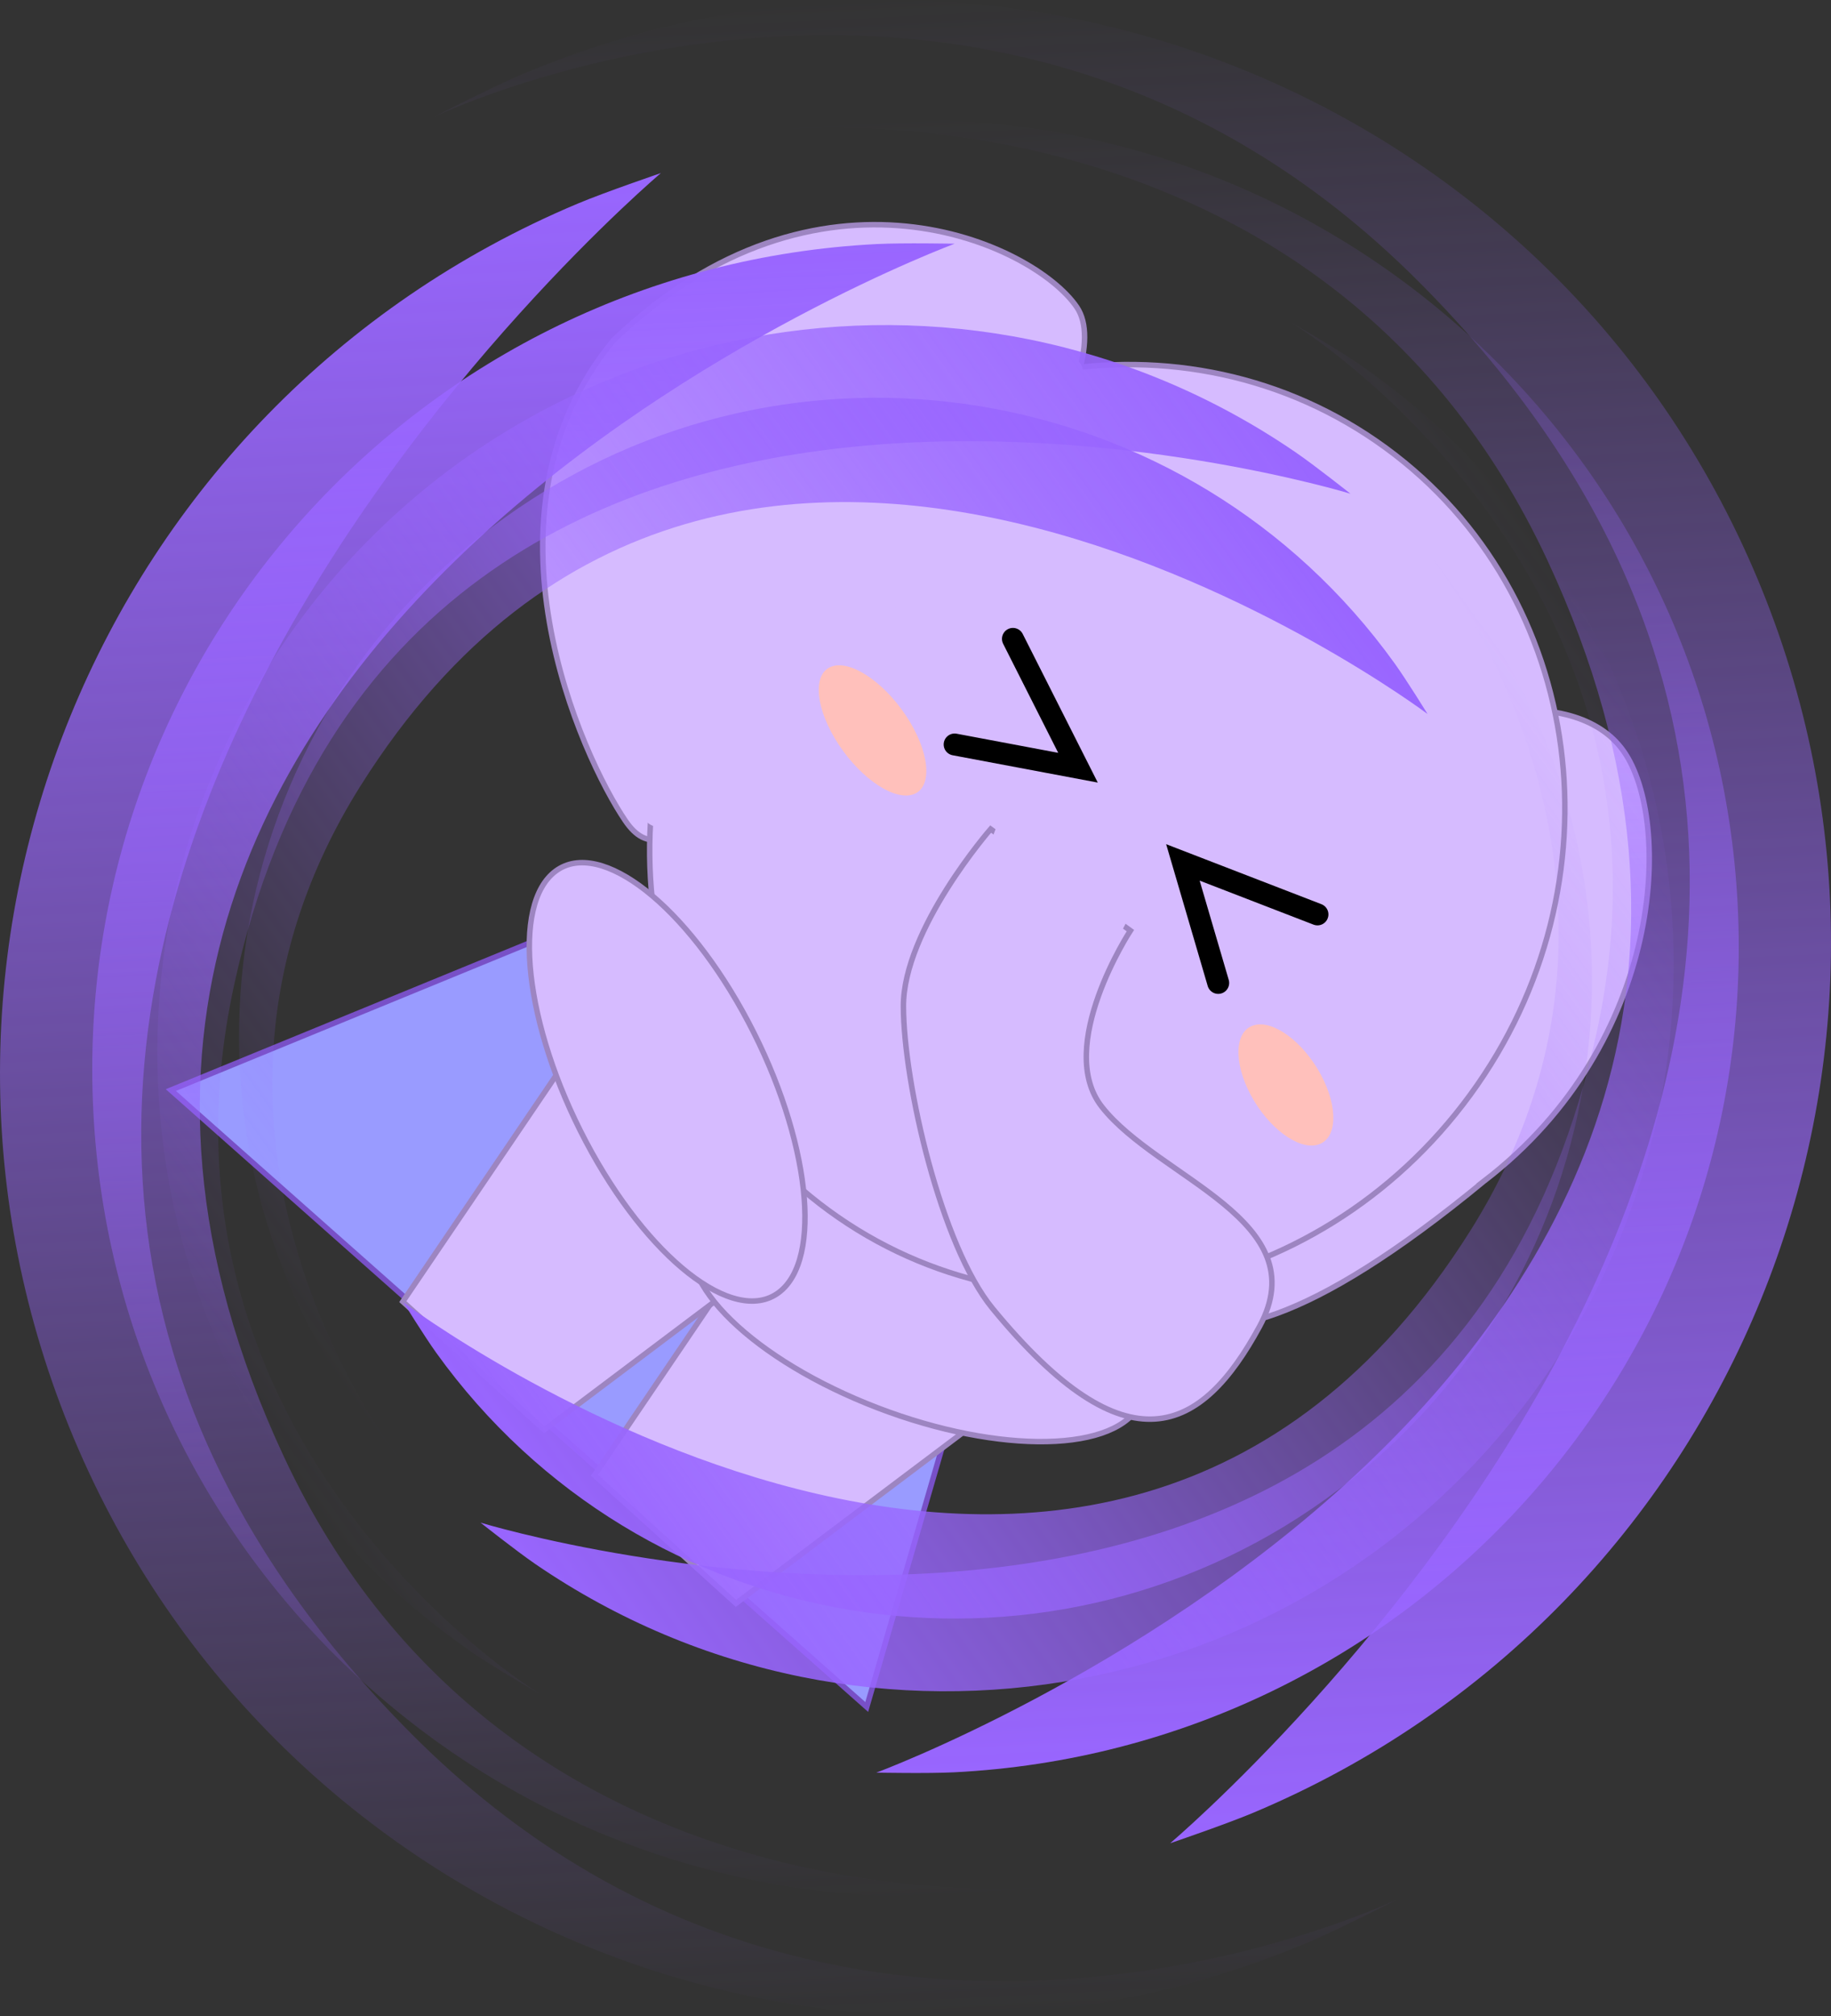 <svg xmlns="http://www.w3.org/2000/svg" xmlns:xlink="http://www.w3.org/1999/xlink" version="1.1" width="334.368" height="368.004" viewBox="0,0,334.368,368.004"><rect x="0" y="0" width="334.368" height="368.004" fill="#333333" stroke="none"/><defs><linearGradient x1="299.261" y1="114.133" x2="314.508" y2="415.549" gradientUnits="userSpaceOnUse" id="color-1"><stop offset="0" stop-color="#9966ff" stop-opacity="0"/><stop offset="1" stop-color="#9966ff"/></linearGradient><linearGradient x1="165.492" y1="143.451" x2="180.739" y2="444.867" gradientUnits="userSpaceOnUse" id="color-2"><stop offset="0" stop-color="#9966ff"/><stop offset="1" stop-color="#9966ff" stop-opacity="0"/></linearGradient><linearGradient x1="188.16" y1="127.361" x2="205.276" y2="465.733" gradientUnits="userSpaceOnUse" id="color-3"><stop offset="0" stop-color="#9966ff"/><stop offset="1" stop-color="#9966ff" stop-opacity="0"/></linearGradient><linearGradient x1="274.724" y1="93.267" x2="291.84" y2="431.639" gradientUnits="userSpaceOnUse" id="color-4"><stop offset="0" stop-color="#9966ff" stop-opacity="0"/><stop offset="1" stop-color="#9966ff"/></linearGradient><linearGradient x1="372.058" y1="248.799" x2="182.895" y2="384.723" gradientUnits="userSpaceOnUse" id="color-5"><stop offset="0" stop-color="#9966ff" stop-opacity="0"/><stop offset="1" stop-color="#9966ff"/></linearGradient><linearGradient x1="297.105" y1="174.278" x2="107.942" y2="310.201" gradientUnits="userSpaceOnUse" id="color-6"><stop offset="0" stop-color="#9966ff"/><stop offset="1" stop-color="#9966ff" stop-opacity="0"/></linearGradient><linearGradient x1="317.022" y1="182.255" x2="104.665" y2="334.843" gradientUnits="userSpaceOnUse" id="color-7"><stop offset="0" stop-color="#9966ff"/><stop offset="1" stop-color="#9966ff" stop-opacity="0"/></linearGradient><linearGradient x1="375.335" y1="224.157" x2="162.978" y2="376.745" gradientUnits="userSpaceOnUse" id="color-8"><stop offset="0" stop-color="#9966ff" stop-opacity="0"/><stop offset="1" stop-color="#9966ff"/></linearGradient></defs><g><g data-paper-data="{&quot;isPaintingLayer&quot;:true}" fill-rule="nonzero" stroke-linejoin="miter" stroke-miterlimit="10" stroke-dasharray="" stroke-dashoffset="0" style="mix-blend-mode: normal"><path d="M 31.201 198.948 L 120.576 162.304 L 185.318 218.467 L 158.278 311.543 Z " data-paper-data="{&quot;index&quot;:null}" fill="#999bff" stroke="#7850c7" stroke-width="1" stroke-linecap="butt"/><g data-paper-data="{&quot;index&quot;:null}" stroke-linecap="butt"><path d="M 181.448 257.228 L 134.394 292.634 L 108.563 269.248 L 141.327 220.907 Z " data-paper-data="{&quot;origPos&quot;:null}" fill="#d6bbff" stroke="#9d85c1" stroke-width="1"/><g data-paper-data="{&quot;origPos&quot;:null}"><path d="M 166.676 245.712 C 167.413 244.898 169.42 244.128 169.42 244.128 C 169.42 244.128 173.67 247.615 176.374 250.063 C 179.314 252.725 183.898 256.758 183.898 256.758 C 183.898 256.758 182.659 258.889 182.016 259.6 C 178.993 262.939 173.109 262.536 168.873 258.702 C 164.637 254.867 163.653 249.051 166.676 245.713 Z " data-paper-data="{&quot;origPos&quot;:null}" stroke-width="1" fill="#f7ffb5" stroke="none"/><path d="M 152.3 232.698 C 153.038 231.883 155.045 231.113 155.045 231.113 C 155.045 231.113 159.294 234.601 161.998 237.049 C 164.938 239.71 169.522 243.744 169.522 243.744 C 169.522 243.744 168.283 245.875 167.64 246.585 C 164.617 249.924 158.733 249.522 154.497 245.687 C 150.261 241.852 149.278 236.037 152.3 232.698 Z " data-paper-data="{&quot;origPos&quot;:null}" stroke-width="1" fill="#f7ffb5" stroke="none"/><path d="M 140.297 232.832 C 136.061 228.997 135.077 223.181 138.1 219.842 C 138.838 219.028 140.845 218.258 140.845 218.258 C 140.845 218.258 145.094 221.745 147.798 224.193 C 150.738 226.855 155.322 230.888 155.322 230.888 C 155.322 230.888 154.083 233.019 153.44 233.73 C 150.417 237.069 144.533 236.667 140.297 232.832 Z " data-paper-data="{&quot;origPos&quot;:null}" stroke-width="1" fill="#f7ffb5" stroke="none"/></g></g><g data-paper-data="{&quot;index&quot;:null}" stroke-linecap="butt"><path d="M 146.447 225.541 L 99.393 260.947 L 73.562 237.561 L 106.326 189.22 Z " data-paper-data="{&quot;origPos&quot;:null}" fill="#d6bbff" stroke="#9d85c1" stroke-width="1"/><g data-paper-data="{&quot;origPos&quot;:null}"><path d="M 131.675 214.025 C 132.412 213.211 134.419 212.44 134.419 212.44 C 134.419 212.44 138.669 215.928 141.373 218.376 C 144.312 221.037 148.896 225.071 148.896 225.071 C 148.896 225.071 147.657 227.202 147.014 227.912 C 143.992 231.251 138.107 230.849 133.871 227.014 C 129.635 223.18 128.652 217.364 131.675 214.025 Z " data-paper-data="{&quot;origPos&quot;:null}" stroke-width="1" fill="#f7ffb5" stroke="none"/><path d="M 117.299 201.011 C 118.037 200.196 120.043 199.426 120.043 199.426 C 120.043 199.426 124.293 202.914 126.997 205.362 C 129.937 208.023 134.521 212.057 134.521 212.057 C 134.521 212.057 133.282 214.188 132.639 214.898 C 129.616 218.237 123.732 217.835 119.496 214 C 115.26 210.165 114.276 204.35 117.299 201.011 Z " data-paper-data="{&quot;origPos&quot;:null}" stroke-width="1" fill="#f7ffb5" stroke="none"/><path d="M 105.296 201.144 C 101.06 197.31 100.076 191.494 103.099 188.155 C 103.837 187.341 105.843 186.571 105.843 186.571 C 105.843 186.571 110.093 190.058 112.797 192.506 C 115.736 195.167 120.321 199.201 120.321 199.201 C 120.321 199.201 119.082 201.332 118.439 202.043 C 115.416 205.381 109.531 204.979 105.296 201.144 Z " data-paper-data="{&quot;origPos&quot;:null}" stroke-width="1" fill="#f7ffb5" stroke="none"/></g></g><path d="M 127.307 223.875 C 132.494 215.13 154.744 215.393 177.004 224.463 C 199.264 233.533 213.105 247.975 207.919 256.721 C 202.732 265.466 180.482 265.203 158.222 256.133 C 135.962 247.063 122.121 232.621 127.307 223.875 Z " data-paper-data="{&quot;origRot&quot;:0,&quot;index&quot;:null}" fill="#d6bbff" stroke="#9d85c1" stroke-width="1" stroke-linecap="butt"/><g><g stroke-linecap="butt"><g data-paper-data="{&quot;index&quot;:null}"><path d="M 271.047 215.533 C 206.071 269.009 204.8 227.294 195.871 214.733 C 186.943 202.173 212.714 162.34 236.759 145.249 C 260.803 128.158 287.533 124.485 296.461 137.046 C 305.39 149.606 304.054 190.187 271.046 215.533 Z " data-paper-data="{&quot;origRot&quot;:0,&quot;origPos&quot;:null,&quot;index&quot;:null}" fill="#d6bbff" stroke="#9d85c1" stroke-width="1"/><path d="M 112.01 62.12 C 149.528 26.228 188.756 44.478 196.638 56.049 C 204.52 67.62 178.15 106.887 154.502 124.353 C 130.855 141.82 122.09 161.381 114.208 149.81 C 106.327 138.239 85.83 93.921 112.01 62.12 Z " data-paper-data="{&quot;origRot&quot;:0,&quot;origPos&quot;:null}" fill="#d6bbff" stroke="#9d85c1" stroke-width="1"/><path d="M 135.906 102.894 C 163.996 64.456 216.45 54.988 253.065 81.746 C 289.68 108.505 296.592 161.356 268.502 199.794 C 240.412 238.232 187.958 247.7 151.343 220.941 C 114.727 194.183 107.816 141.332 135.906 102.894 Z " data-paper-data="{&quot;origPos&quot;:null,&quot;origRot&quot;:0}" fill="#d6bbff" stroke="#9d85c1" stroke-width="1"/><path d="M 228.986 187.117 C 232.523 186.097 238.003 190.15 241.226 196.169 C 244.449 202.189 244.194 207.895 240.656 208.915 C 237.119 209.935 231.639 205.882 228.417 199.862 C 225.194 193.843 225.449 188.136 228.986 187.117 Z " data-paper-data="{&quot;origPos&quot;:null,&quot;origRot&quot;:0}" fill="#ffc0bb" stroke="none" stroke-width="1"/><path d="M 134.331 96.517 C 147.508 82.505 190.729 60.089 196.975 65.98 C 203.22 71.872 170.125 103.841 156.948 117.853 C 143.771 131.865 124.385 155.929 118.139 150.038 C 111.894 144.146 121.154 110.53 134.331 96.517 Z " data-paper-data="{&quot;origRot&quot;:0,&quot;origPos&quot;:null}" fill="#d6bbff" stroke="none" stroke-width="1"/><g data-paper-data="{&quot;origPos&quot;:null,&quot;origRot&quot;:0}"><path d="M 230.006 242.103 C 219.47 261.519 205.883 268.798 181.24 238.789 C 171.853 227.358 165.03 197.787 164.977 183.7 C 164.924 169.613 180.91 151.311 180.91 151.311 L 206.426 169.848 C 206.426 169.848 192.581 190.997 201.207 201.993 C 211.531 215.154 240.542 222.686 230.006 242.103 Z " data-paper-data="{&quot;origPos&quot;:null,&quot;origRot&quot;:0}" stroke="#9d85c1" stroke-width="1" fill="#d6bbff"/><path d="M 174.577 170.419 L 183.005 148.166 L 206.605 166.534 L 196.375 186.315 Z " data-paper-data="{&quot;origRot&quot;:0,&quot;origPos&quot;:null}" stroke="none" stroke-width="1" fill="#d6bbff"/></g><path d="M 152.295 121.526 C 156.077 120.685 162.296 125.279 166.186 131.786 C 170.076 138.293 170.164 144.25 166.382 145.091 C 162.601 145.932 156.381 141.339 152.491 134.832 C 148.601 128.324 148.513 122.367 152.295 121.526 Z " data-paper-data="{&quot;origPos&quot;:null,&quot;origRot&quot;:0}" fill="#ffc0bb" stroke="none" stroke-width="1"/></g><path d="M 177.839 84.36 C 168.305 88.074 151.539 96.037 144.758 103.175 C 140.859 107.28 126.044 132.784 113.723 121.63 C 108.478 116.882 109.406 110.939 112.977 106.627 C 129.74 86.379 141.884 82.454 161.374 69.45 C 164.766 67.187 179.892 58.168 183.629 62.052 C 185.121 62.488 186.541 63.26 187.77 64.373 C 192.119 68.31 192.453 75.027 188.516 79.376 C 188.568 81.744 180.206 83.438 177.839 84.36 Z " fill="#d6bbff" stroke="none" stroke-width="0.5"/></g><path d="M 184.976 116.6 L 196.857 140.112 L 174.329 135.875 " fill="none" stroke="#000000" stroke-width="4" stroke-linecap="round"/><path d="M 222.465 179.394 L 216.016 157.398 L 240.59 166.889 " data-paper-data="{&quot;index&quot;:null}" fill="none" stroke="#000000" stroke-width="4" stroke-linecap="round"/></g><path d="M 107.007 208.365 C 95.774 187.114 93.306 165 101.494 158.971 C 109.682 152.943 125.425 165.284 136.658 186.535 C 147.89 207.787 150.358 229.901 142.17 235.929 C 133.982 241.957 118.239 229.617 107.007 208.365 Z " data-paper-data="{&quot;origRot&quot;:0,&quot;index&quot;:null}" fill="#d6bbff" stroke="#9d85c1" stroke-width="1" stroke-linecap="butt"/><g stroke-linecap="butt"><path d="M232.846,419.02c0,0 192.502,-71.149 122.54,-221.28c-41.308,-88.642 -139.338,-78.578 -139.338,-78.578c0,0 10.423,-1.348 15.76,-1.618c83.234,-4.21 154.121,59.851 158.332,143.084c4.21,83.234 -59.851,154.121 -143.084,158.332c-4.78,0.242 -14.209,0.059 -14.209,0.059z" data-paper-data="{&quot;index&quot;:null}" fill="url(#color-1)" stroke-width="0" stroke="none" transform="matrix(1,0,0,1,-72.816,-95.498)"/><path d="M247.154,139.98c0,0 -192.502,71.149 -122.54,221.28c41.308,88.642 139.338,78.578 139.338,78.578c0,0 -10.423,1.348 -15.76,1.618c-83.234,4.21 -154.121,-59.851 -158.332,-143.084c-4.21,-83.234 59.851,-154.121 143.084,-158.332c4.78,-0.242 14.209,-0.059 14.209,-0.059z" data-paper-data="{&quot;index&quot;:null}" fill="url(#color-2)" stroke-width="0" stroke="none" transform="matrix(1,0,0,1,-72.816,-95.498)"/><path d="M193.499,127.091c0,0 -178.826,151.051 -45.5,284.897c78.72,79.027 179.947,30.169 179.947,30.169c0,0 -10.655,5.493 -16.274,7.854c-87.631,36.834 -188.529,-4.345 -225.364,-91.975c-36.834,-87.631 4.345,-188.529 91.975,-225.364c5.033,-2.116 15.216,-5.581 15.216,-5.581z" data-paper-data="{&quot;index&quot;:null}" fill="url(#color-3)" stroke-width="0" stroke="none" transform="matrix(1,0,0,1,-72.816,-95.498)"/><path d="M286.501,431.909c0,0 178.826,-151.051 45.5,-284.897c-78.72,-79.027 -179.947,-30.169 -179.947,-30.169c0,0 10.655,-5.493 16.274,-7.854c87.631,-36.834 188.529,4.345 225.364,91.975c36.834,87.631 -4.345,188.529 -91.975,225.364c-5.033,2.116 -15.216,5.581 -15.216,5.581z" data-paper-data="{&quot;index&quot;:null}" fill="url(#color-4)" stroke-width="0" stroke="none" transform="matrix(1,0,0,1,-72.816,-95.498)"/></g><g stroke-linecap="butt"><path d="M146.497,333.197c0,0 126.648,95.133 194.79,-13.028c40.233,-63.862 -7.286,-123.249 -7.286,-123.249c0,0 5.233,6.198 7.639,9.547c37.534,52.236 25.616,125.009 -26.62,162.543c-52.236,37.534 -125.009,25.616 -162.543,-26.62c-2.156,-3 -5.98,-9.193 -5.98,-9.193z" data-paper-data="{&quot;index&quot;:null}" fill="url(#color-5)" stroke-width="0" stroke="none" transform="matrix(1,0,0,1,-72.816,-95.498)"/><path d="M333.503,225.803c0,0 -126.648,-95.133 -194.79,13.028c-40.233,63.862 7.286,123.249 7.286,123.249c0,0 -5.233,-6.198 -7.639,-9.547c-37.534,-52.236 -25.616,-125.009 26.62,-162.543c52.236,-37.534 125.009,-25.616 162.543,26.62c2.156,3 5.98,9.193 5.98,9.193z" data-paper-data="{&quot;index&quot;:null}" fill="url(#color-6)" stroke-width="0" stroke="none" transform="matrix(1,0,0,1,-72.816,-95.498)"/><path d="M319.429,185.606c0,0 -172.765,-52.851 -203.847,89.607c-18.352,84.112 55.67,129.352 55.67,129.352c0,0 -8.019,-4.616 -11.9,-7.273c-60.537,-41.447 -76.012,-124.122 -34.564,-184.659c41.447,-60.537 124.122,-76.012 184.659,-34.564c3.477,2.381 9.982,7.537 9.982,7.537z" data-paper-data="{&quot;index&quot;:null}" fill="url(#color-7)" stroke-width="0" stroke="none" transform="matrix(1,0,0,1,-72.816,-95.498)"/><path d="M160.571,373.394c0,0 172.765,52.851 203.847,-89.607c18.352,-84.112 -55.67,-129.352 -55.67,-129.352c0,0 8.019,4.616 11.9,7.273c60.537,41.447 76.012,124.122 34.564,184.659c-41.447,60.537 -124.122,76.012 -184.659,34.564c-3.477,-2.381 -9.982,-7.537 -9.982,-7.537z" data-paper-data="{&quot;index&quot;:null}" fill="url(#color-8)" stroke-width="0" stroke="none" transform="matrix(1,0,0,1,-72.816,-95.498)"/></g></g></g></svg>